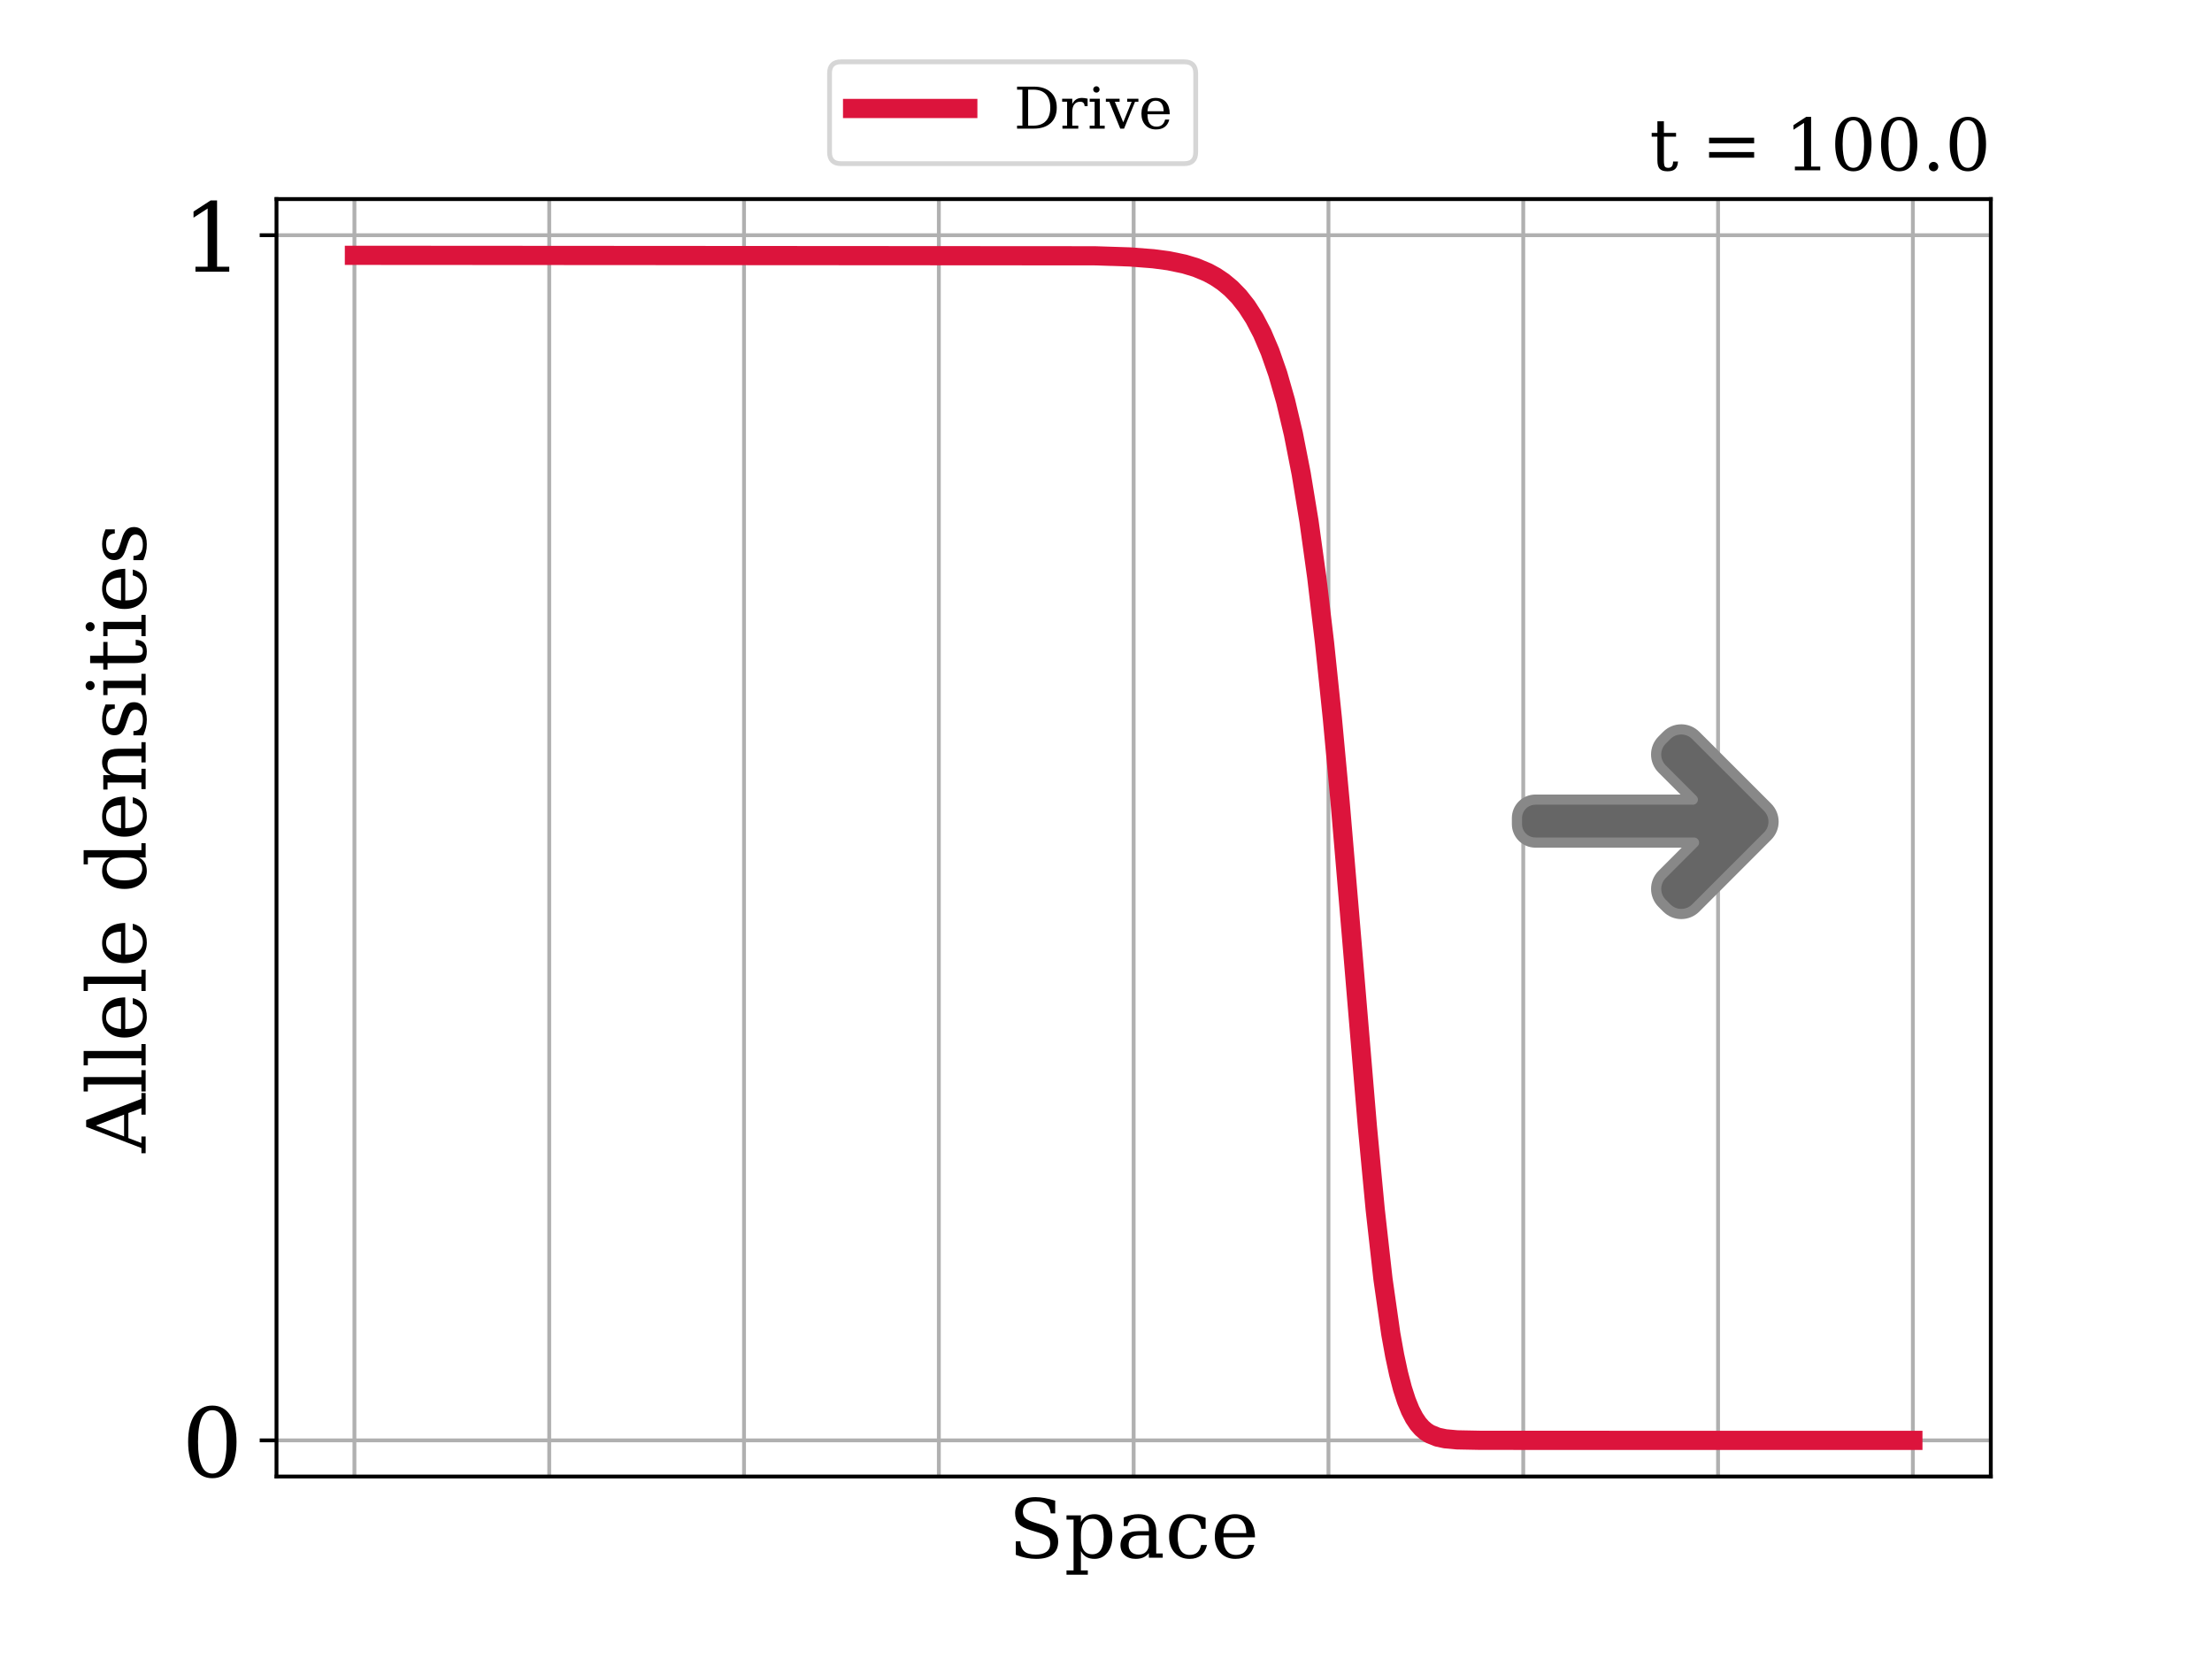 <?xml version="1.0" encoding="UTF-8" standalone="no"?>
<!-- Created with matplotlib (https://matplotlib.org/) -->

<svg
   xmlns:dc="http://purl.org/dc/elements/1.1/"
   xmlns:cc="http://creativecommons.org/ns#"
   xmlns:rdf="http://www.w3.org/1999/02/22-rdf-syntax-ns#"
   xmlns:svg="http://www.w3.org/2000/svg"
   xmlns="http://www.w3.org/2000/svg"
   xmlns:xlink="http://www.w3.org/1999/xlink"
   xmlns:sodipodi="http://sodipodi.sourceforge.net/DTD/sodipodi-0.dtd"
   xmlns:inkscape="http://www.inkscape.org/namespaces/inkscape"
   height="345.6pt"
   version="1.1"
   viewBox="0 0 460.8 345.6"
   width="460.8pt"
   id="svg227"
   sodipodi:docname="drive.svg"
   inkscape:version="0.92.3 (2405546, 2018-03-11)">
  <sodipodi:namedview
     pagecolor="#ffffff"
     bordercolor="#666666"
     borderopacity="1"
     objecttolerance="10"
     gridtolerance="10"
     guidetolerance="10"
     inkscape:pageopacity="0"
     inkscape:pageshadow="2"
     inkscape:window-width="737"
     inkscape:window-height="480"
     id="namedview229"
     showgrid="false"
     inkscape:zoom="0.51215277"
     inkscape:cx="307.19999"
     inkscape:cy="230.4"
     inkscape:window-x="333"
     inkscape:window-y="0"
     inkscape:window-maximized="0"
     inkscape:current-layer="svg227" />
  <defs
     id="defs6">
    <style
       type="text/css"
       id="style4">*{stroke-linecap:butt;stroke-linejoin:round;}</style>
  </defs>
  <g
     id="figure_1">
    <g
       id="patch_1">
      <path
         d="M 0 345.6  L 460.8 345.6  L 460.8 0  L 0 0  z "
         style="fill:#ffffff;"
         id="path8" />
    </g>
    <g
       id="axes_1">
      <g
         id="patch_2">
        <path
           d="M 57.6 307.584  L 414.72 307.584  L 414.72 41.472  L 57.6 41.472  z "
           style="fill:#ffffff;"
           id="path11" />
      </g>
      <g
         id="matplotlib.axis_1">
        <g
           id="xtick_1">
          <g
             id="line2d_1">
            <path
               clip-path="url(#pc29c332fe1)"
               d="M 73.833 307.584  L 73.833 41.472  "
               style="fill:none;stroke:#b0b0b0;stroke-linecap:square;stroke-width:0.8;"
               id="path14" />
          </g>
        </g>
        <g
           id="xtick_2">
          <g
             id="line2d_2">
            <path
               clip-path="url(#pc29c332fe1)"
               d="M 114.415 307.584  L 114.415 41.472  "
               style="fill:none;stroke:#b0b0b0;stroke-linecap:square;stroke-width:0.8;"
               id="path18" />
          </g>
        </g>
        <g
           id="xtick_3">
          <g
             id="line2d_3">
            <path
               clip-path="url(#pc29c332fe1)"
               d="M 154.996 307.584  L 154.996 41.472  "
               style="fill:none;stroke:#b0b0b0;stroke-linecap:square;stroke-width:0.8;"
               id="path22" />
          </g>
        </g>
        <g
           id="xtick_4">
          <g
             id="line2d_4">
            <path
               clip-path="url(#pc29c332fe1)"
               d="M 195.578 307.584  L 195.578 41.472  "
               style="fill:none;stroke:#b0b0b0;stroke-linecap:square;stroke-width:0.8;"
               id="path26" />
          </g>
        </g>
        <g
           id="xtick_5">
          <g
             id="line2d_5">
            <path
               clip-path="url(#pc29c332fe1)"
               d="M 236.16 307.584  L 236.16 41.472  "
               style="fill:none;stroke:#b0b0b0;stroke-linecap:square;stroke-width:0.8;"
               id="path30" />
          </g>
        </g>
        <g
           id="xtick_6">
          <g
             id="line2d_6">
            <path
               clip-path="url(#pc29c332fe1)"
               d="M 276.742 307.584  L 276.742 41.472  "
               style="fill:none;stroke:#b0b0b0;stroke-linecap:square;stroke-width:0.8;"
               id="path34" />
          </g>
        </g>
        <g
           id="xtick_7">
          <g
             id="line2d_7">
            <path
               clip-path="url(#pc29c332fe1)"
               d="M 317.324 307.584  L 317.324 41.472  "
               style="fill:none;stroke:#b0b0b0;stroke-linecap:square;stroke-width:0.8;"
               id="path38" />
          </g>
        </g>
        <g
           id="xtick_8">
          <g
             id="line2d_8">
            <path
               clip-path="url(#pc29c332fe1)"
               d="M 357.905 307.584  L 357.905 41.472  "
               style="fill:none;stroke:#b0b0b0;stroke-linecap:square;stroke-width:0.8;"
               id="path42" />
          </g>
        </g>
        <g
           id="xtick_9">
          <g
             id="line2d_9">
            <path
               clip-path="url(#pc29c332fe1)"
               d="M 398.487 307.584  L 398.487 41.472  "
               style="fill:none;stroke:#b0b0b0;stroke-linecap:square;stroke-width:0.8;"
               id="path46" />
          </g>
        </g>
        <g
           id="text_1">
          <!-- Space -->
          <g
             transform="translate(210.037 324.501)scale(0.17 -0.17)"
             id="g67">
            <defs
               id="defs55">
              <path
                 d="M 9.281 3.516  L 9.281 20.125  L 14.891 20.062  Q 15.141 11.766 19.703 7.781  Q 24.266 3.812 33.594 3.812  Q 42.281 3.812 46.844 7.25  Q 51.422 10.688 51.422 17.281  Q 51.422 22.562 48.656 25.391  Q 45.906 28.219 37.016 30.906  L 27.391 33.797  Q 16.938 36.969 12.672 41.703  Q 8.406 46.438 8.406 54.688  Q 8.406 63.969 14.984 69.094  Q 21.578 74.219 33.5 74.219  Q 38.578 74.219 44.625 73.109  Q 50.688 72.016 57.516 69.922  L 57.516 54.391  L 52 54.391  Q 51.172 62.109 46.844 65.547  Q 42.531 69 33.688 69  Q 25.984 69 21.953 65.844  Q 17.922 62.703 17.922 56.688  Q 17.922 51.469 20.938 48.484  Q 23.969 45.516 33.797 42.578  L 42.828 39.891  Q 52.734 36.922 56.953 32.297  Q 61.188 27.688 61.188 19.922  Q 61.188 9.328 54.391 3.953  Q 47.609 -1.422 34.188 -1.422  Q 28.172 -1.422 21.938 -0.188  Q 15.719 1.031 9.281 3.516  z "
                 id="DejaVuSerif-83" />
              <path
                 d="M 20.516 28.516  L 20.516 23.391  Q 20.516 14.016 24.094 9.109  Q 27.688 4.203 34.516 4.203  Q 41.406 4.203 44.938 9.719  Q 48.484 15.234 48.484 25.984  Q 48.484 36.766 44.938 42.234  Q 41.406 47.703 34.516 47.703  Q 27.688 47.703 24.094 42.766  Q 20.516 37.844 20.516 28.516  z M 11.531 46.688  L 2.875 46.688  L 2.875 51.906  L 20.516 51.906  L 20.516 43.797  Q 23.141 48.688 27.219 51  Q 31.297 53.328 37.312 53.328  Q 46.875 53.328 52.922 45.75  Q 58.984 38.188 58.984 25.984  Q 58.984 13.766 52.922 6.172  Q 46.875 -1.422 37.312 -1.422  Q 31.297 -1.422 27.219 0.891  Q 23.141 3.219 20.516 8.109  L 20.516 -15.578  L 29 -15.578  L 29 -20.797  L 2.875 -20.797  L 2.875 -15.578  L 11.531 -15.578  z "
                 id="DejaVuSerif-112" />
              <path
                 d="M 39.797 16.312  L 39.797 27.297  L 28.219 27.297  Q 21.531 27.297 18.25 24.406  Q 14.984 21.531 14.984 15.578  Q 14.984 10.156 18.297 6.984  Q 21.625 3.812 27.297 3.812  Q 32.906 3.812 36.344 7.281  Q 39.797 10.75 39.797 16.312  z M 48.781 32.422  L 48.781 5.172  L 56.781 5.172  L 56.781 0  L 39.797 0  L 39.797 5.609  Q 36.812 2 32.906 0.281  Q 29 -1.422 23.781 -1.422  Q 15.141 -1.422 10.062 3.172  Q 4.984 7.766 4.984 15.578  Q 4.984 23.641 10.797 28.078  Q 16.609 32.516 27.203 32.516  L 39.797 32.516  L 39.797 36.078  Q 39.797 42 36.203 45.234  Q 32.625 48.484 26.125 48.484  Q 20.75 48.484 17.578 46.047  Q 14.406 43.609 13.625 38.812  L 8.984 38.812  L 8.984 49.312  Q 13.672 51.312 18.094 52.312  Q 22.516 53.328 26.703 53.328  Q 37.5 53.328 43.141 47.969  Q 48.781 42.625 48.781 32.422  z "
                 id="DejaVuSerif-97" />
              <path
                 d="M 51.422 15.578  Q 49.516 7.281 44.094 2.922  Q 38.672 -1.422 30.078 -1.422  Q 18.75 -1.422 11.859 6.078  Q 4.984 13.578 4.984 25.984  Q 4.984 38.422 11.859 45.875  Q 18.75 53.328 30.078 53.328  Q 35.016 53.328 39.891 52.172  Q 44.781 51.031 49.703 48.688  L 49.703 35.406  L 44.484 35.406  Q 43.453 42.234 40.016 45.359  Q 36.578 48.484 30.172 48.484  Q 22.906 48.484 19.188 42.844  Q 15.484 37.203 15.484 25.984  Q 15.484 14.75 19.172 9.078  Q 22.859 3.422 30.172 3.422  Q 35.984 3.422 39.453 6.438  Q 42.922 9.469 44.188 15.578  z "
                 id="DejaVuSerif-99" />
              <path
                 d="M 54.203 25  L 15.484 25  L 15.484 24.609  Q 15.484 14.109 19.438 8.766  Q 23.391 3.422 31.109 3.422  Q 37.016 3.422 40.797 6.516  Q 44.578 9.625 46.094 15.719  L 53.328 15.719  Q 51.172 7.172 45.375 2.875  Q 39.594 -1.422 30.172 -1.422  Q 18.797 -1.422 11.891 6.078  Q 4.984 13.578 4.984 25.984  Q 4.984 38.281 11.766 45.797  Q 18.562 53.328 29.594 53.328  Q 41.359 53.328 47.656 46.062  Q 53.953 38.812 54.203 25  z M 43.609 30.172  Q 43.312 39.266 39.766 43.875  Q 36.234 48.484 29.594 48.484  Q 23.391 48.484 19.828 43.844  Q 16.266 39.203 15.484 30.172  z "
                 id="DejaVuSerif-101" />
            </defs>
            <use
               xlink:href="#DejaVuSerif-83"
               id="use57" />
            <use
               x="68.506"
               xlink:href="#DejaVuSerif-112"
               id="use59" />
            <use
               x="132.52"
               xlink:href="#DejaVuSerif-97"
               id="use61" />
            <use
               x="192.139"
               xlink:href="#DejaVuSerif-99"
               id="use63" />
            <use
               x="248.145"
               xlink:href="#DejaVuSerif-101"
               id="use65" />
          </g>
        </g>
      </g>
      <g
         id="matplotlib.axis_2">
        <g
           id="ytick_1">
          <g
             id="line2d_10">
            <path
               clip-path="url(#pc29c332fe1)"
               d="M 57.6 300.053  L 414.72 300.053  "
               style="fill:none;stroke:#b0b0b0;stroke-linecap:square;stroke-width:0.8;"
               id="path71" />
          </g>
          <g
             id="line2d_11">
            <defs
               id="defs75">
              <path
                 d="M 0 0  L -3.5 0  "
                 id="m4355526df5"
                 style="stroke:#000000;stroke-width:0.8;" />
            </defs>
            <g
               id="g79">
              <use
                 style="stroke:#000000;stroke-width:0.8;"
                 x="57.6"
                 xlink:href="#m4355526df5"
                 y="300.053"
                 id="use77" />
            </g>
          </g>
          <g
             id="text_2">
            <!-- 0 -->
            <g
               transform="translate(37.875 307.651)scale(0.2 -0.2)"
               id="g87">
              <defs
                 id="defs83">
                <path
                   d="M 31.781 3.422  Q 39.266 3.422 42.969 11.625  Q 46.688 19.828 46.688 36.375  Q 46.688 52.984 42.969 61.188  Q 39.266 69.391 31.781 69.391  Q 24.312 69.391 20.594 61.188  Q 16.891 52.984 16.891 36.375  Q 16.891 19.828 20.594 11.625  Q 24.312 3.422 31.781 3.422  z M 31.781 -1.422  Q 19.922 -1.422 13.25 8.531  Q 6.594 18.5 6.594 36.375  Q 6.594 54.297 13.25 64.25  Q 19.922 74.219 31.781 74.219  Q 43.703 74.219 50.344 64.25  Q 56.984 54.297 56.984 36.375  Q 56.984 18.5 50.344 8.531  Q 43.703 -1.422 31.781 -1.422  z "
                   id="DejaVuSerif-48" />
              </defs>
              <use
                 xlink:href="#DejaVuSerif-48"
                 id="use85" />
            </g>
          </g>
        </g>
        <g
           id="ytick_2">
          <g
             id="line2d_12">
            <path
               clip-path="url(#pc29c332fe1)"
               d="M 57.6 49.003  L 414.72 49.003  "
               style="fill:none;stroke:#b0b0b0;stroke-linecap:square;stroke-width:0.8;"
               id="path91" />
          </g>
          <g
             id="line2d_13">
            <g
               id="g96">
              <use
                 style="stroke:#000000;stroke-width:0.8;"
                 x="57.6"
                 xlink:href="#m4355526df5"
                 y="49.003"
                 id="use94" />
            </g>
          </g>
          <g
             id="text_3">
            <!-- 1 -->
            <g
               transform="translate(37.875 56.602)scale(0.2 -0.2)"
               id="g104">
              <defs
                 id="defs100">
                <path
                   d="M 14.203 0  L 14.203 5.172  L 26.906 5.172  L 26.906 65.828  L 12.203 56.297  L 12.203 62.703  L 29.984 74.219  L 36.719 74.219  L 36.719 5.172  L 49.422 5.172  L 49.422 0  z "
                   id="DejaVuSerif-49" />
              </defs>
              <use
                 xlink:href="#DejaVuSerif-49"
                 id="use102" />
            </g>
          </g>
        </g>
        <g
           id="text_4">
          <!-- Allele densities -->
          <g
             transform="translate(30.34 240.14)rotate(-90)scale(0.17 -0.17)"
             id="g150">
            <defs
               id="defs116">
              <path
                 d="M 20.016 26.422  L 46.781 26.422  L 33.406 61.078  z M -0.594 0  L -0.594 5.172  L 5.812 5.172  L 31.781 72.906  L 39.984 72.906  L 66.016 5.172  L 73.188 5.172  L 73.188 0  L 46.688 0  L 46.688 5.172  L 54.781 5.172  L 48.688 21.188  L 18.016 21.188  L 11.922 5.172  L 19.922 5.172  L 19.922 0  z "
                 id="DejaVuSerif-65" />
              <path
                 d="M 20.516 5.172  L 29 5.172  L 29 0  L 2.875 0  L 2.875 5.172  L 11.531 5.172  L 11.531 70.797  L 2.875 70.797  L 2.875 75.984  L 20.516 75.984  z "
                 id="DejaVuSerif-108" />
              <path
                 id="DejaVuSerif-32" />
              <path
                 d="M 52.484 5.172  L 61.078 5.172  L 61.078 0  L 43.5 0  L 43.5 8.109  Q 40.875 3.219 36.797 0.891  Q 32.719 -1.422 26.703 -1.422  Q 17.141 -1.422 11.062 6.172  Q 4.984 13.766 4.984 25.984  Q 4.984 38.188 11.031 45.75  Q 17.094 53.328 26.703 53.328  Q 32.719 53.328 36.797 51  Q 40.875 48.688 43.5 43.797  L 43.5 70.797  L 35.016 70.797  L 35.016 75.984  L 52.484 75.984  z M 43.5 23.391  L 43.5 28.516  Q 43.5 37.844 39.906 42.766  Q 36.328 47.703 29.5 47.703  Q 22.562 47.703 19.016 42.234  Q 15.484 36.766 15.484 25.984  Q 15.484 15.234 19.016 9.719  Q 22.562 4.203 29.5 4.203  Q 36.328 4.203 39.906 9.109  Q 43.5 14.016 43.5 23.391  z "
                 id="DejaVuSerif-100" />
              <path
                 d="M 4.109 0  L 4.109 5.172  L 12.203 5.172  L 12.203 46.688  L 3.609 46.688  L 3.609 51.906  L 21.188 51.906  L 21.188 42.672  Q 23.688 47.953 27.656 50.641  Q 31.641 53.328 36.922 53.328  Q 45.516 53.328 49.562 48.391  Q 53.609 43.453 53.609 33.016  L 53.609 5.172  L 61.625 5.172  L 61.625 0  L 36.812 0  L 36.812 5.172  L 44.578 5.172  L 44.578 30.172  Q 44.578 39.703 42.234 43.234  Q 39.891 46.781 33.984 46.781  Q 27.734 46.781 24.453 42.203  Q 21.188 37.641 21.188 28.906  L 21.188 5.172  L 29 5.172  L 29 0  z "
                 id="DejaVuSerif-110" />
              <path
                 d="M 5.609 2.875  L 5.609 14.984  L 10.797 14.984  Q 10.984 9.188 14.422 6.297  Q 17.875 3.422 24.609 3.422  Q 30.672 3.422 33.844 5.688  Q 37.016 7.953 37.016 12.312  Q 37.016 15.719 34.688 17.812  Q 32.375 19.922 24.906 22.312  L 18.406 24.516  Q 11.719 26.656 8.719 29.875  Q 5.719 33.109 5.719 38.094  Q 5.719 45.219 10.938 49.266  Q 16.156 53.328 25.391 53.328  Q 29.5 53.328 34.031 52.25  Q 38.578 51.172 43.406 49.125  L 43.406 37.797  L 38.234 37.797  Q 38.031 42.828 34.703 45.656  Q 31.391 48.484 25.688 48.484  Q 20.016 48.484 17.109 46.484  Q 14.203 44.484 14.203 40.484  Q 14.203 37.203 16.406 35.219  Q 18.609 33.25 25.203 31.203  L 32.328 29  Q 39.703 26.703 42.938 23.266  Q 46.188 19.828 46.188 14.406  Q 46.188 7.031 40.547 2.797  Q 34.906 -1.422 25 -1.422  Q 19.969 -1.422 15.188 -0.344  Q 10.406 0.734 5.609 2.875  z "
                 id="DejaVuSerif-115" />
              <path
                 d="M 9.719 68.016  Q 9.719 70.266 11.344 71.922  Q 12.984 73.578 15.281 73.578  Q 17.531 73.578 19.156 71.922  Q 20.797 70.266 20.797 68.016  Q 20.797 65.719 19.188 64.109  Q 17.578 62.5 15.281 62.5  Q 12.984 62.5 11.344 64.109  Q 9.719 65.719 9.719 68.016  z M 21.188 5.172  L 29.688 5.172  L 29.688 0  L 3.609 0  L 3.609 5.172  L 12.203 5.172  L 12.203 46.688  L 3.609 46.688  L 3.609 51.906  L 21.188 51.906  z "
                 id="DejaVuSerif-105" />
              <path
                 d="M 10.797 46.688  L 2.875 46.688  L 2.875 51.906  L 10.797 51.906  L 10.797 68.016  L 19.828 68.016  L 19.828 51.906  L 36.719 51.906  L 36.719 46.688  L 19.828 46.688  L 19.828 13.719  Q 19.828 7.125 21.094 5.266  Q 22.359 3.422 25.781 3.422  Q 29.297 3.422 30.906 5.484  Q 32.516 7.562 32.625 12.203  L 39.406 12.203  Q 39.016 5.125 35.547 1.844  Q 32.078 -1.422 25 -1.422  Q 17.234 -1.422 14.016 2.016  Q 10.797 5.469 10.797 13.719  z "
                 id="DejaVuSerif-116" />
            </defs>
            <use
               xlink:href="#DejaVuSerif-65"
               id="use118" />
            <use
               x="72.217"
               xlink:href="#DejaVuSerif-108"
               id="use120" />
            <use
               x="104.199"
               xlink:href="#DejaVuSerif-108"
               id="use122" />
            <use
               x="136.182"
               xlink:href="#DejaVuSerif-101"
               id="use124" />
            <use
               x="195.361"
               xlink:href="#DejaVuSerif-108"
               id="use126" />
            <use
               x="227.344"
               xlink:href="#DejaVuSerif-101"
               id="use128" />
            <use
               x="286.523"
               xlink:href="#DejaVuSerif-32"
               id="use130" />
            <use
               x="318.311"
               xlink:href="#DejaVuSerif-100"
               id="use132" />
            <use
               x="382.324"
               xlink:href="#DejaVuSerif-101"
               id="use134" />
            <use
               x="441.504"
               xlink:href="#DejaVuSerif-110"
               id="use136" />
            <use
               x="505.908"
               xlink:href="#DejaVuSerif-115"
               id="use138" />
            <use
               x="557.227"
               xlink:href="#DejaVuSerif-105"
               id="use140" />
            <use
               x="589.209"
               xlink:href="#DejaVuSerif-116"
               id="use142" />
            <use
               x="629.395"
               xlink:href="#DejaVuSerif-105"
               id="use144" />
            <use
               x="661.377"
               xlink:href="#DejaVuSerif-101"
               id="use146" />
            <use
               x="720.557"
               xlink:href="#DejaVuSerif-115"
               id="use148" />
          </g>
        </g>
      </g>
      <g
         id="line2d_14">
        <path
           clip-path="url(#pc29c332fe1)"
           d="M 73.833 53.188  L 228.044 53.287  L 235.348 53.524  L 240.218 53.898  L 243.465 54.331  L 246.711 55.005  L 249.146 55.742  L 251.581 56.76  L 253.204 57.644  L 254.828 58.738  L 256.451 60.089  L 258.074 61.756  L 259.697 63.81  L 261.321 66.336  L 262.944 69.437  L 264.567 73.238  L 266.191 77.884  L 267.814 83.541  L 269.437 90.402  L 271.06 98.673  L 272.684 108.567  L 274.307 120.28  L 275.93 133.954  L 277.553 149.622  L 279.177 167.14  L 281.612 195.94  L 284.858 234.748  L 286.481 251.961  L 288.105 266.482  L 289.728 277.869  L 290.54 282.383  L 291.351 286.163  L 292.163 289.273  L 292.975 291.79  L 293.786 293.794  L 294.598 295.365  L 295.409 296.58  L 296.221 297.506  L 297.033 298.203  L 297.844 298.722  L 299.468 299.381  L 301.091 299.725  L 303.526 299.947  L 308.396 300.043  L 338.426 300.053  L 398.487 300.053  L 398.487 300.053  "
           style="fill:none;stroke:#dc143c;stroke-linecap:square;stroke-width:4;"
           id="path154" />
      </g>
      <g
         id="patch_3">
        <path
           d="M 57.6 307.584  L 57.6 41.472  "
           style="fill:none;stroke:#000000;stroke-linecap:square;stroke-linejoin:miter;stroke-width:0.8;"
           id="path157" />
      </g>
      <g
         id="patch_4">
        <path
           d="M 414.72 307.584  L 414.72 41.472  "
           style="fill:none;stroke:#000000;stroke-linecap:square;stroke-linejoin:miter;stroke-width:0.8;"
           id="path160" />
      </g>
      <g
         id="patch_5">
        <path
           d="M 57.6 307.584  L 414.72 307.584  "
           style="fill:none;stroke:#000000;stroke-linecap:square;stroke-linejoin:miter;stroke-width:0.8;"
           id="path163" />
      </g>
      <g
         id="patch_6">
        <path
           d="M 57.6 41.472  L 414.72 41.472  "
           style="fill:none;stroke:#000000;stroke-linecap:square;stroke-linejoin:miter;stroke-width:0.8;"
           id="path166" />
      </g>
      <g
         id="text_5">
        <!-- t = 100.0 -->
        <g
           transform="translate(343.646 35.472)scale(0.15 -0.15)"
           id="g191">
          <defs
             id="defs171">
            <path
               d="M 10.594 45.219  L 73.188 45.219  L 73.188 37.406  L 10.594 37.406  z M 10.594 25.297  L 73.188 25.297  L 73.188 17.484  L 10.594 17.484  z "
               id="DejaVuSerif-61" />
            <path
               d="M 9.422 5.078  Q 9.422 7.812 11.281 9.719  Q 13.141 11.625 15.922 11.625  Q 18.609 11.625 20.5 9.719  Q 22.406 7.812 22.406 5.078  Q 22.406 2.391 20.5 0.484  Q 18.609 -1.422 15.922 -1.422  Q 13.141 -1.422 11.281 0.453  Q 9.422 2.344 9.422 5.078  z "
               id="DejaVuSerif-46" />
          </defs>
          <use
             xlink:href="#DejaVuSerif-116"
             id="use173" />
          <use
             x="40.186"
             xlink:href="#DejaVuSerif-32"
             id="use175" />
          <use
             x="71.973"
             xlink:href="#DejaVuSerif-61"
             id="use177" />
          <use
             x="155.762"
             xlink:href="#DejaVuSerif-32"
             id="use179" />
          <use
             x="187.549"
             xlink:href="#DejaVuSerif-49"
             id="use181" />
          <use
             x="251.172"
             xlink:href="#DejaVuSerif-48"
             id="use183" />
          <use
             x="314.795"
             xlink:href="#DejaVuSerif-48"
             id="use185" />
          <use
             x="378.418"
             xlink:href="#DejaVuSerif-46"
             id="use187" />
          <use
             x="410.205"
             xlink:href="#DejaVuSerif-48"
             id="use189" />
        </g>
      </g>
      <g
         id="legend_1">
        <g
           id="patch_7">
          <path
             d="M 175.21 34.091  L 246.687 34.091  Q 249.087 34.091 249.087 31.691  L 249.087 15.277  Q 249.087 12.877 246.687 12.877  L 175.21 12.877  Q 172.81 12.877 172.81 15.277  L 172.81 31.691  Q 172.81 34.091 175.21 34.091  z "
             style="fill:#ffffff;opacity:0.8;stroke:#cccccc;stroke-linejoin:miter;"
             id="path194" />
        </g>
        <g
           id="line2d_15">
          <path
             d="M 177.61 22.596  L 201.61 22.596  "
             style="fill:none;stroke:#dc143c;stroke-linecap:square;stroke-width:4;"
             id="path197" />
        </g>
        <g
           id="line2d_16" />
        <g
           id="text_6">
          <!-- Drive -->
          <g
             transform="translate(211.21 26.796)scale(0.12 -0.12)"
             id="g216">
            <defs
               id="defs204">
              <path
                 d="M 24.703 5.172  L 33.797 5.172  Q 48 5.172 55.594 13.281  Q 63.188 21.391 63.188 36.531  Q 63.188 51.656 55.609 59.656  Q 48.047 67.672 33.797 67.672  L 24.703 67.672  z M 5.516 0  L 5.516 5.172  L 14.797 5.172  L 14.797 67.672  L 5.516 67.672  L 5.516 72.906  L 34.516 72.906  Q 53.375 72.906 63.891 63.281  Q 74.422 53.656 74.422 36.531  Q 74.422 19.344 63.875 9.672  Q 53.328 0 34.516 0  z "
                 id="DejaVuSerif-68" />
              <path
                 d="M 47.797 52  L 47.797 39.016  L 42.625 39.016  Q 42.391 42.875 40.484 44.781  Q 38.578 46.688 34.906 46.688  Q 28.266 46.688 24.719 42.094  Q 21.188 37.5 21.188 28.906  L 21.188 5.172  L 31.594 5.172  L 31.594 0  L 4.109 0  L 4.109 5.172  L 12.203 5.172  L 12.203 46.781  L 3.609 46.781  L 3.609 51.906  L 21.188 51.906  L 21.188 42.672  Q 23.828 48.094 27.969 50.703  Q 32.125 53.328 38.094 53.328  Q 40.281 53.328 42.703 52.984  Q 45.125 52.641 47.797 52  z "
                 id="DejaVuSerif-114" />
              <path
                 d="M 24.703 0  L 5.609 46.688  L -0.297 46.688  L -0.297 51.906  L 23.578 51.906  L 23.578 46.688  L 15.281 46.688  L 29.891 10.984  L 44.484 46.688  L 36.719 46.688  L 36.719 51.906  L 56.203 51.906  L 56.203 46.688  L 50.391 46.688  L 31.297 0  z "
                 id="DejaVuSerif-118" />
            </defs>
            <use
               xlink:href="#DejaVuSerif-68"
               id="use206" />
            <use
               x="80.176"
               xlink:href="#DejaVuSerif-114"
               id="use208" />
            <use
               x="127.979"
               xlink:href="#DejaVuSerif-105"
               id="use210" />
            <use
               x="159.961"
               xlink:href="#DejaVuSerif-118"
               id="use212" />
            <use
               x="216.455"
               xlink:href="#DejaVuSerif-101"
               id="use214" />
          </g>
        </g>
      </g>
    </g>
  </g>
  <defs
     id="defs225">
    <clipPath
       id="pc29c332fe1">
      <rect
         height="266.112"
         width="357.12"
         x="57.6"
         y="41.472"
         id="rect222" />
    </clipPath>
  </defs>
  <path
     inkscape:connector-curvature="0"
     style="fill:#666666;fill-opacity:1;stroke:#888888;stroke-width:2.122;stroke-linecap:butt;stroke-linejoin:round;stroke-miterlimit:4;stroke-dasharray:none;stroke-opacity:1"
     d="m 350.23,151.948 c -1.088,2.1e-4 -2.176,0.416 -3.009,1.25 l -0.97,0.97 c -1.667,1.668 -1.666,4.354 0.003,6.021 l 6.391,6.388 h -32.785 c -2.134,0 -3.852,1.718 -3.852,3.852 v 1.242 c 0,2.134 1.718,3.852 3.852,3.852 h 33.035 l -6.636,6.638 c -1.667,1.668 -1.668,4.354 0,6.021 l 0.973,0.973 c 1.668,1.667 4.354,1.663 6.021,-0.005 l 13.989,-13.997 h 0.003 l 0.973,-0.973 c 1.667,-1.668 1.663,-4.354 -0.005,-6.021 l -0.968,-0.97 -14.003,-13.995 c -0.834,-0.834 -1.924,-1.248 -3.012,-1.248 z"
     id="rect30238-4-4" />
</svg>
